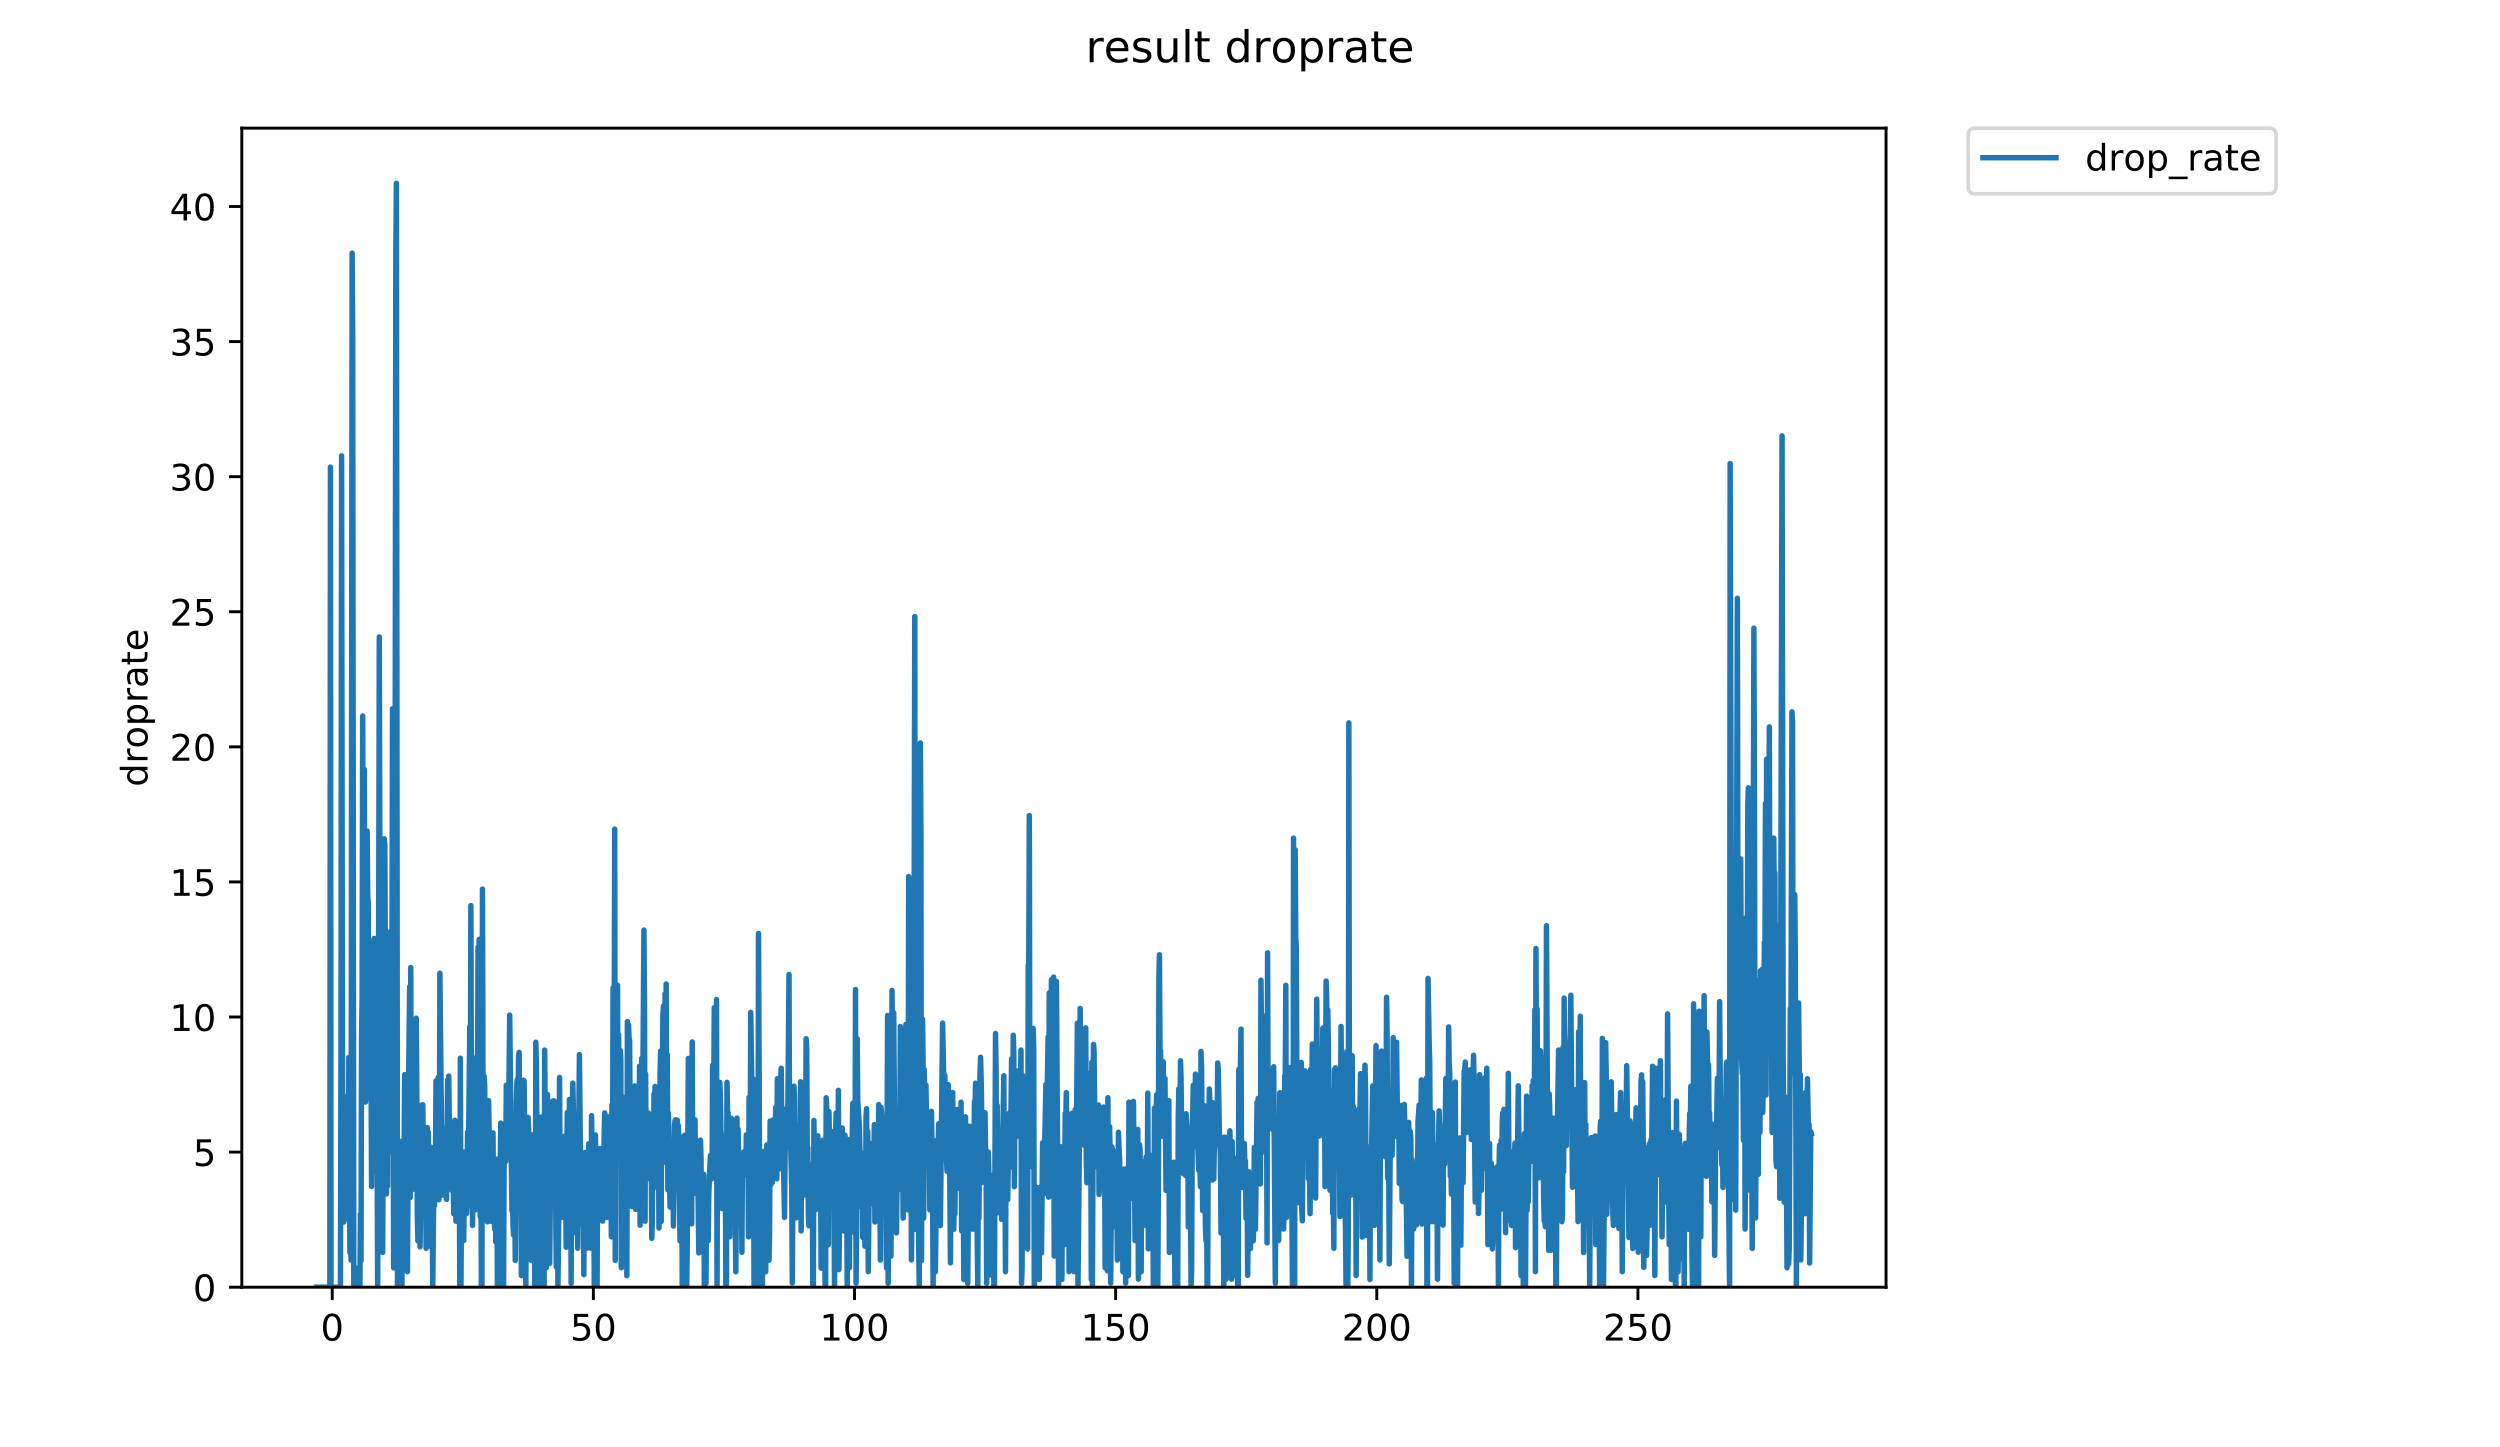 <?xml version="1.0" encoding="utf-8" standalone="no"?>
<!DOCTYPE svg PUBLIC "-//W3C//DTD SVG 1.1//EN"
  "http://www.w3.org/Graphics/SVG/1.1/DTD/svg11.dtd">
<!-- Created with matplotlib (https://matplotlib.org/) -->
<svg height="396pt" version="1.1" viewBox="0 0 684 396" width="684pt" xmlns="http://www.w3.org/2000/svg" xmlns:xlink="http://www.w3.org/1999/xlink">
 <defs>
  <style type="text/css">
*{stroke-linecap:butt;stroke-linejoin:round;}
  </style>
 </defs>
 <g id="figure_1">
  <g id="patch_1">
   <path d="M 0 396 
L 684 396 
L 684 0 
L 0 0 
z
" style="fill:#ffffff;"/>
  </g>
  <g id="axes_1">
   <g id="patch_2">
    <path d="M 66.159 352.174 
L 516.019 352.174 
L 516.019 35.062 
L 66.159 35.062 
z
" style="fill:#ffffff;"/>
   </g>
   <g id="matplotlib.axis_1">
    <g id="xtick_1">
     <g id="line2d_1">
      <defs>
       <path d="M 0 0 
L 0 3.5 
" id="m057cad7cf9" style="stroke:#000000;stroke-width:0.8;"/>
      </defs>
      <g>
       <use style="stroke:#000000;stroke-width:0.8;" x="90.897" xlink:href="#m057cad7cf9" y="352.174"/>
      </g>
     </g>
     <g id="text_1">
      <!-- 0 -->
      <defs>
       <path d="M 31.781 66.406 
Q 24.172 66.406 20.328 58.906 
Q 16.5 51.422 16.5 36.375 
Q 16.5 21.391 20.328 13.891 
Q 24.172 6.391 31.781 6.391 
Q 39.453 6.391 43.281 13.891 
Q 47.125 21.391 47.125 36.375 
Q 47.125 51.422 43.281 58.906 
Q 39.453 66.406 31.781 66.406 
z
M 31.781 74.219 
Q 44.047 74.219 50.516 64.516 
Q 56.984 54.828 56.984 36.375 
Q 56.984 17.969 50.516 8.266 
Q 44.047 -1.422 31.781 -1.422 
Q 19.531 -1.422 13.062 8.266 
Q 6.594 17.969 6.594 36.375 
Q 6.594 54.828 13.062 64.516 
Q 19.531 74.219 31.781 74.219 
z
" id="DejaVuSans-48"/>
      </defs>
      <g transform="translate(87.716 366.773)scale(0.1 -0.1)">
       <use xlink:href="#DejaVuSans-48"/>
      </g>
     </g>
    </g>
    <g id="xtick_2">
     <g id="line2d_2">
      <g>
       <use style="stroke:#000000;stroke-width:0.8;" x="162.345" xlink:href="#m057cad7cf9" y="352.174"/>
      </g>
     </g>
     <g id="text_2">
      <!-- 50 -->
      <defs>
       <path d="M 10.797 72.906 
L 49.516 72.906 
L 49.516 64.594 
L 19.828 64.594 
L 19.828 46.734 
Q 21.969 47.469 24.109 47.828 
Q 26.266 48.188 28.422 48.188 
Q 40.625 48.188 47.75 41.5 
Q 54.891 34.812 54.891 23.391 
Q 54.891 11.625 47.562 5.094 
Q 40.234 -1.422 26.906 -1.422 
Q 22.312 -1.422 17.547 -0.641 
Q 12.797 0.141 7.719 1.703 
L 7.719 11.625 
Q 12.109 9.234 16.797 8.062 
Q 21.484 6.891 26.703 6.891 
Q 35.156 6.891 40.078 11.328 
Q 45.016 15.766 45.016 23.391 
Q 45.016 31 40.078 35.438 
Q 35.156 39.891 26.703 39.891 
Q 22.75 39.891 18.812 39.016 
Q 14.891 38.141 10.797 36.281 
z
" id="DejaVuSans-53"/>
      </defs>
      <g transform="translate(155.983 366.773)scale(0.1 -0.1)">
       <use xlink:href="#DejaVuSans-53"/>
       <use x="63.623" xlink:href="#DejaVuSans-48"/>
      </g>
     </g>
    </g>
    <g id="xtick_3">
     <g id="line2d_3">
      <g>
       <use style="stroke:#000000;stroke-width:0.8;" x="233.793" xlink:href="#m057cad7cf9" y="352.174"/>
      </g>
     </g>
     <g id="text_3">
      <!-- 100 -->
      <defs>
       <path d="M 12.406 8.297 
L 28.516 8.297 
L 28.516 63.922 
L 10.984 60.406 
L 10.984 69.391 
L 28.422 72.906 
L 38.281 72.906 
L 38.281 8.297 
L 54.391 8.297 
L 54.391 0 
L 12.406 0 
z
" id="DejaVuSans-49"/>
      </defs>
      <g transform="translate(224.249 366.773)scale(0.1 -0.1)">
       <use xlink:href="#DejaVuSans-49"/>
       <use x="63.623" xlink:href="#DejaVuSans-48"/>
       <use x="127.246" xlink:href="#DejaVuSans-48"/>
      </g>
     </g>
    </g>
    <g id="xtick_4">
     <g id="line2d_4">
      <g>
       <use style="stroke:#000000;stroke-width:0.8;" x="305.24" xlink:href="#m057cad7cf9" y="352.174"/>
      </g>
     </g>
     <g id="text_4">
      <!-- 150 -->
      <g transform="translate(295.697 366.773)scale(0.1 -0.1)">
       <use xlink:href="#DejaVuSans-49"/>
       <use x="63.623" xlink:href="#DejaVuSans-53"/>
       <use x="127.246" xlink:href="#DejaVuSans-48"/>
      </g>
     </g>
    </g>
    <g id="xtick_5">
     <g id="line2d_5">
      <g>
       <use style="stroke:#000000;stroke-width:0.8;" x="376.688" xlink:href="#m057cad7cf9" y="352.174"/>
      </g>
     </g>
     <g id="text_5">
      <!-- 200 -->
      <defs>
       <path d="M 19.188 8.297 
L 53.609 8.297 
L 53.609 0 
L 7.328 0 
L 7.328 8.297 
Q 12.938 14.109 22.625 23.891 
Q 32.328 33.688 34.812 36.531 
Q 39.547 41.844 41.422 45.531 
Q 43.312 49.219 43.312 52.781 
Q 43.312 58.594 39.234 62.25 
Q 35.156 65.922 28.609 65.922 
Q 23.969 65.922 18.812 64.312 
Q 13.672 62.703 7.812 59.422 
L 7.812 69.391 
Q 13.766 71.781 18.938 73 
Q 24.125 74.219 28.422 74.219 
Q 39.75 74.219 46.484 68.547 
Q 53.219 62.891 53.219 53.422 
Q 53.219 48.922 51.531 44.891 
Q 49.859 40.875 45.406 35.406 
Q 44.188 33.984 37.641 27.219 
Q 31.109 20.453 19.188 8.297 
z
" id="DejaVuSans-50"/>
      </defs>
      <g transform="translate(367.144 366.773)scale(0.1 -0.1)">
       <use xlink:href="#DejaVuSans-50"/>
       <use x="63.623" xlink:href="#DejaVuSans-48"/>
       <use x="127.246" xlink:href="#DejaVuSans-48"/>
      </g>
     </g>
    </g>
    <g id="xtick_6">
     <g id="line2d_6">
      <g>
       <use style="stroke:#000000;stroke-width:0.8;" x="448.136" xlink:href="#m057cad7cf9" y="352.174"/>
      </g>
     </g>
     <g id="text_6">
      <!-- 250 -->
      <g transform="translate(438.592 366.773)scale(0.1 -0.1)">
       <use xlink:href="#DejaVuSans-50"/>
       <use x="63.623" xlink:href="#DejaVuSans-53"/>
       <use x="127.246" xlink:href="#DejaVuSans-48"/>
      </g>
     </g>
    </g>
   </g>
   <g id="matplotlib.axis_2">
    <g id="ytick_1">
     <g id="line2d_7">
      <defs>
       <path d="M 0 0 
L -3.5 0 
" id="m9ab702095c" style="stroke:#000000;stroke-width:0.8;"/>
      </defs>
      <g>
       <use style="stroke:#000000;stroke-width:0.8;" x="66.159" xlink:href="#m9ab702095c" y="352.174"/>
      </g>
     </g>
     <g id="text_7">
      <!-- 0 -->
      <g transform="translate(52.796 355.973)scale(0.1 -0.1)">
       <use xlink:href="#DejaVuSans-48"/>
      </g>
     </g>
    </g>
    <g id="ytick_2">
     <g id="line2d_8">
      <g>
       <use style="stroke:#000000;stroke-width:0.8;" x="66.159" xlink:href="#m9ab702095c" y="315.215"/>
      </g>
     </g>
     <g id="text_8">
      <!-- 5 -->
      <g transform="translate(52.796 319.014)scale(0.1 -0.1)">
       <use xlink:href="#DejaVuSans-53"/>
      </g>
     </g>
    </g>
    <g id="ytick_3">
     <g id="line2d_9">
      <g>
       <use style="stroke:#000000;stroke-width:0.8;" x="66.159" xlink:href="#m9ab702095c" y="278.255"/>
      </g>
     </g>
     <g id="text_9">
      <!-- 10 -->
      <g transform="translate(46.434 282.055)scale(0.1 -0.1)">
       <use xlink:href="#DejaVuSans-49"/>
       <use x="63.623" xlink:href="#DejaVuSans-48"/>
      </g>
     </g>
    </g>
    <g id="ytick_4">
     <g id="line2d_10">
      <g>
       <use style="stroke:#000000;stroke-width:0.8;" x="66.159" xlink:href="#m9ab702095c" y="241.296"/>
      </g>
     </g>
     <g id="text_10">
      <!-- 15 -->
      <g transform="translate(46.434 245.095)scale(0.1 -0.1)">
       <use xlink:href="#DejaVuSans-49"/>
       <use x="63.623" xlink:href="#DejaVuSans-53"/>
      </g>
     </g>
    </g>
    <g id="ytick_5">
     <g id="line2d_11">
      <g>
       <use style="stroke:#000000;stroke-width:0.8;" x="66.159" xlink:href="#m9ab702095c" y="204.337"/>
      </g>
     </g>
     <g id="text_11">
      <!-- 20 -->
      <g transform="translate(46.434 208.136)scale(0.1 -0.1)">
       <use xlink:href="#DejaVuSans-50"/>
       <use x="63.623" xlink:href="#DejaVuSans-48"/>
      </g>
     </g>
    </g>
    <g id="ytick_6">
     <g id="line2d_12">
      <g>
       <use style="stroke:#000000;stroke-width:0.8;" x="66.159" xlink:href="#m9ab702095c" y="167.377"/>
      </g>
     </g>
     <g id="text_12">
      <!-- 25 -->
      <g transform="translate(46.434 171.176)scale(0.1 -0.1)">
       <use xlink:href="#DejaVuSans-50"/>
       <use x="63.623" xlink:href="#DejaVuSans-53"/>
      </g>
     </g>
    </g>
    <g id="ytick_7">
     <g id="line2d_13">
      <g>
       <use style="stroke:#000000;stroke-width:0.8;" x="66.159" xlink:href="#m9ab702095c" y="130.418"/>
      </g>
     </g>
     <g id="text_13">
      <!-- 30 -->
      <defs>
       <path d="M 40.578 39.312 
Q 47.656 37.797 51.625 33 
Q 55.609 28.219 55.609 21.188 
Q 55.609 10.406 48.188 4.484 
Q 40.766 -1.422 27.094 -1.422 
Q 22.516 -1.422 17.656 -0.516 
Q 12.797 0.391 7.625 2.203 
L 7.625 11.719 
Q 11.719 9.328 16.594 8.109 
Q 21.484 6.891 26.812 6.891 
Q 36.078 6.891 40.938 10.547 
Q 45.797 14.203 45.797 21.188 
Q 45.797 27.641 41.281 31.266 
Q 36.766 34.906 28.719 34.906 
L 20.219 34.906 
L 20.219 43.016 
L 29.109 43.016 
Q 36.375 43.016 40.234 45.922 
Q 44.094 48.828 44.094 54.297 
Q 44.094 59.906 40.109 62.906 
Q 36.141 65.922 28.719 65.922 
Q 24.656 65.922 20.016 65.031 
Q 15.375 64.156 9.812 62.312 
L 9.812 71.094 
Q 15.438 72.656 20.344 73.438 
Q 25.25 74.219 29.594 74.219 
Q 40.828 74.219 47.359 69.109 
Q 53.906 64.016 53.906 55.328 
Q 53.906 49.266 50.438 45.094 
Q 46.969 40.922 40.578 39.312 
z
" id="DejaVuSans-51"/>
      </defs>
      <g transform="translate(46.434 134.217)scale(0.1 -0.1)">
       <use xlink:href="#DejaVuSans-51"/>
       <use x="63.623" xlink:href="#DejaVuSans-48"/>
      </g>
     </g>
    </g>
    <g id="ytick_8">
     <g id="line2d_14">
      <g>
       <use style="stroke:#000000;stroke-width:0.8;" x="66.159" xlink:href="#m9ab702095c" y="93.458"/>
      </g>
     </g>
     <g id="text_14">
      <!-- 35 -->
      <g transform="translate(46.434 97.258)scale(0.1 -0.1)">
       <use xlink:href="#DejaVuSans-51"/>
       <use x="63.623" xlink:href="#DejaVuSans-53"/>
      </g>
     </g>
    </g>
    <g id="ytick_9">
     <g id="line2d_15">
      <g>
       <use style="stroke:#000000;stroke-width:0.8;" x="66.159" xlink:href="#m9ab702095c" y="56.499"/>
      </g>
     </g>
     <g id="text_15">
      <!-- 40 -->
      <defs>
       <path d="M 37.797 64.312 
L 12.891 25.391 
L 37.797 25.391 
z
M 35.203 72.906 
L 47.609 72.906 
L 47.609 25.391 
L 58.016 25.391 
L 58.016 17.188 
L 47.609 17.188 
L 47.609 0 
L 37.797 0 
L 37.797 17.188 
L 4.891 17.188 
L 4.891 26.703 
z
" id="DejaVuSans-52"/>
      </defs>
      <g transform="translate(46.434 60.298)scale(0.1 -0.1)">
       <use xlink:href="#DejaVuSans-52"/>
       <use x="63.623" xlink:href="#DejaVuSans-48"/>
      </g>
     </g>
    </g>
    <g id="text_16">
     <!-- droprate -->
     <defs>
      <path d="M 45.406 46.391 
L 45.406 75.984 
L 54.391 75.984 
L 54.391 0 
L 45.406 0 
L 45.406 8.203 
Q 42.578 3.328 38.25 0.953 
Q 33.938 -1.422 27.875 -1.422 
Q 17.969 -1.422 11.734 6.484 
Q 5.516 14.406 5.516 27.297 
Q 5.516 40.188 11.734 48.094 
Q 17.969 56 27.875 56 
Q 33.938 56 38.25 53.625 
Q 42.578 51.266 45.406 46.391 
z
M 14.797 27.297 
Q 14.797 17.391 18.875 11.75 
Q 22.953 6.109 30.078 6.109 
Q 37.203 6.109 41.297 11.75 
Q 45.406 17.391 45.406 27.297 
Q 45.406 37.203 41.297 42.844 
Q 37.203 48.484 30.078 48.484 
Q 22.953 48.484 18.875 42.844 
Q 14.797 37.203 14.797 27.297 
z
" id="DejaVuSans-100"/>
      <path d="M 41.109 46.297 
Q 39.594 47.172 37.812 47.578 
Q 36.031 48 33.891 48 
Q 26.266 48 22.188 43.047 
Q 18.109 38.094 18.109 28.812 
L 18.109 0 
L 9.078 0 
L 9.078 54.688 
L 18.109 54.688 
L 18.109 46.188 
Q 20.953 51.172 25.484 53.578 
Q 30.031 56 36.531 56 
Q 37.453 56 38.578 55.875 
Q 39.703 55.766 41.062 55.516 
z
" id="DejaVuSans-114"/>
      <path d="M 30.609 48.391 
Q 23.391 48.391 19.188 42.75 
Q 14.984 37.109 14.984 27.297 
Q 14.984 17.484 19.156 11.844 
Q 23.344 6.203 30.609 6.203 
Q 37.797 6.203 41.984 11.859 
Q 46.188 17.531 46.188 27.297 
Q 46.188 37.016 41.984 42.703 
Q 37.797 48.391 30.609 48.391 
z
M 30.609 56 
Q 42.328 56 49.016 48.375 
Q 55.719 40.766 55.719 27.297 
Q 55.719 13.875 49.016 6.219 
Q 42.328 -1.422 30.609 -1.422 
Q 18.844 -1.422 12.172 6.219 
Q 5.516 13.875 5.516 27.297 
Q 5.516 40.766 12.172 48.375 
Q 18.844 56 30.609 56 
z
" id="DejaVuSans-111"/>
      <path d="M 18.109 8.203 
L 18.109 -20.797 
L 9.078 -20.797 
L 9.078 54.688 
L 18.109 54.688 
L 18.109 46.391 
Q 20.953 51.266 25.266 53.625 
Q 29.594 56 35.594 56 
Q 45.562 56 51.781 48.094 
Q 58.016 40.188 58.016 27.297 
Q 58.016 14.406 51.781 6.484 
Q 45.562 -1.422 35.594 -1.422 
Q 29.594 -1.422 25.266 0.953 
Q 20.953 3.328 18.109 8.203 
z
M 48.688 27.297 
Q 48.688 37.203 44.609 42.844 
Q 40.531 48.484 33.406 48.484 
Q 26.266 48.484 22.188 42.844 
Q 18.109 37.203 18.109 27.297 
Q 18.109 17.391 22.188 11.75 
Q 26.266 6.109 33.406 6.109 
Q 40.531 6.109 44.609 11.75 
Q 48.688 17.391 48.688 27.297 
z
" id="DejaVuSans-112"/>
      <path d="M 34.281 27.484 
Q 23.391 27.484 19.188 25 
Q 14.984 22.516 14.984 16.5 
Q 14.984 11.719 18.141 8.906 
Q 21.297 6.109 26.703 6.109 
Q 34.188 6.109 38.703 11.406 
Q 43.219 16.703 43.219 25.484 
L 43.219 27.484 
z
M 52.203 31.203 
L 52.203 0 
L 43.219 0 
L 43.219 8.297 
Q 40.141 3.328 35.547 0.953 
Q 30.953 -1.422 24.312 -1.422 
Q 15.922 -1.422 10.953 3.297 
Q 6 8.016 6 15.922 
Q 6 25.141 12.172 29.828 
Q 18.359 34.516 30.609 34.516 
L 43.219 34.516 
L 43.219 35.406 
Q 43.219 41.609 39.141 45 
Q 35.062 48.391 27.688 48.391 
Q 23 48.391 18.547 47.266 
Q 14.109 46.141 10.016 43.891 
L 10.016 52.203 
Q 14.938 54.109 19.578 55.047 
Q 24.219 56 28.609 56 
Q 40.484 56 46.344 49.844 
Q 52.203 43.703 52.203 31.203 
z
" id="DejaVuSans-97"/>
      <path d="M 18.312 70.219 
L 18.312 54.688 
L 36.812 54.688 
L 36.812 47.703 
L 18.312 47.703 
L 18.312 18.016 
Q 18.312 11.328 20.141 9.422 
Q 21.969 7.516 27.594 7.516 
L 36.812 7.516 
L 36.812 0 
L 27.594 0 
Q 17.188 0 13.234 3.875 
Q 9.281 7.766 9.281 18.016 
L 9.281 47.703 
L 2.688 47.703 
L 2.688 54.688 
L 9.281 54.688 
L 9.281 70.219 
z
" id="DejaVuSans-116"/>
      <path d="M 56.203 29.594 
L 56.203 25.203 
L 14.891 25.203 
Q 15.484 15.922 20.484 11.062 
Q 25.484 6.203 34.422 6.203 
Q 39.594 6.203 44.453 7.469 
Q 49.312 8.734 54.109 11.281 
L 54.109 2.781 
Q 49.266 0.734 44.188 -0.344 
Q 39.109 -1.422 33.891 -1.422 
Q 20.797 -1.422 13.156 6.188 
Q 5.516 13.812 5.516 26.812 
Q 5.516 40.234 12.766 48.109 
Q 20.016 56 32.328 56 
Q 43.359 56 49.781 48.891 
Q 56.203 41.797 56.203 29.594 
z
M 47.219 32.234 
Q 47.125 39.594 43.094 43.984 
Q 39.062 48.391 32.422 48.391 
Q 24.906 48.391 20.391 44.141 
Q 15.875 39.891 15.188 32.172 
z
" id="DejaVuSans-101"/>
     </defs>
     <g transform="translate(40.354 215.236)rotate(-90)scale(0.1 -0.1)">
      <use xlink:href="#DejaVuSans-100"/>
      <use x="63.477" xlink:href="#DejaVuSans-114"/>
      <use x="104.559" xlink:href="#DejaVuSans-111"/>
      <use x="165.74" xlink:href="#DejaVuSans-112"/>
      <use x="229.217" xlink:href="#DejaVuSans-114"/>
      <use x="270.33" xlink:href="#DejaVuSans-97"/>
      <use x="331.609" xlink:href="#DejaVuSans-116"/>
      <use x="370.818" xlink:href="#DejaVuSans-101"/>
     </g>
    </g>
   </g>
   <g id="line2d_16">
    <path clip-path="url(#p4ce3ad5bc8)" d="M 86.607 352.174 
L 90.247 352.174 
L 90.408 127.817 
L 90.559 352.174 
L 93.141 352.174 
L 93.3 283.972 
L 93.457 124.732 
L 93.762 333.355 
L 93.913 324.719 
L 94.065 334.35 
L 94.22 333.513 
L 94.375 300.555 
L 94.525 326.721 
L 94.676 300.134 
L 94.827 301.122 
L 94.977 319.251 
L 95.128 317.277 
L 95.281 323.905 
L 95.436 289.286 
L 95.74 342.67 
L 95.891 324.6 
L 96.042 344.761 
L 96.342 69.262 
L 96.493 92.345 
L 96.795 352.174 
L 96.948 347.974 
L 97.249 352.174 
L 97.55 352.174 
L 97.856 346.939 
L 98.009 349.051 
L 98.161 346.932 
L 98.316 348.033 
L 98.469 352.174 
L 98.621 332.168 
L 98.774 344.866 
L 98.927 284.597 
L 99.079 273.088 
L 99.231 195.889 
L 99.381 270.747 
L 99.533 275.087 
L 99.683 210.514 
L 99.837 291.705 
L 99.991 301.517 
L 100.145 280.338 
L 100.296 289.693 
L 100.448 227.403 
L 100.598 244.753 
L 100.749 247.031 
L 100.902 289.265 
L 101.053 300.431 
L 101.206 296.839 
L 101.359 257.541 
L 101.662 324.6 
L 101.812 282.179 
L 101.965 293.375 
L 102.116 291.897 
L 102.266 320.313 
L 102.419 256.761 
L 102.722 303.737 
L 102.873 267.453 
L 103.174 309.692 
L 103.325 352.174 
L 103.475 314.949 
L 103.776 174.261 
L 104.078 287.943 
L 104.23 336.402 
L 104.382 300.578 
L 104.534 302.684 
L 104.685 342.643 
L 104.835 313.885 
L 105.135 229.509 
L 105.286 230.926 
L 105.737 326.648 
L 105.887 306.308 
L 106.038 324.521 
L 106.188 266.965 
L 106.338 255.109 
L 106.488 261.64 
L 106.639 305.578 
L 106.79 297.027 
L 106.941 315.215 
L 107.093 297.341 
L 107.244 264.276 
L 107.394 193.928 
L 107.696 346.864 
L 107.997 302.258 
L 108.298 69.013 
L 108.45 50.163 
L 108.753 352.174 
L 109.962 352.174 
L 110.113 312.104 
L 110.265 328.976 
L 110.416 313.103 
L 110.567 314.05 
L 110.719 294.012 
L 110.87 343.726 
L 111.021 312.991 
L 111.172 315.162 
L 111.323 300.431 
L 111.474 347.932 
L 111.776 298.087 
L 112.076 270.042 
L 112.226 327.641 
L 112.376 264.709 
L 112.526 308.63 
L 112.678 320.221 
L 112.829 302.186 
L 112.979 299.908 
L 113.279 325.353 
L 113.429 292.442 
L 113.579 304.175 
L 113.728 295.642 
L 113.878 278.575 
L 114.028 297.696 
L 114.18 332.345 
L 114.331 339.466 
L 114.482 312.494 
L 114.782 324.441 
L 114.932 341.125 
L 115.082 327.641 
L 115.232 304.036 
L 115.382 302.329 
L 115.534 307.886 
L 115.684 302.258 
L 115.835 319.345 
L 116.285 314.841 
L 116.436 321.33 
L 116.586 341.523 
L 116.737 309.814 
L 116.888 308.505 
L 117.041 316.475 
L 117.192 309.814 
L 117.342 331.849 
L 117.492 336.197 
L 117.642 314.841 
L 117.792 313.83 
L 117.942 341.142 
L 118.092 324.998 
L 118.245 327.01 
L 118.398 352.174 
L 118.699 323.375 
L 118.85 329.935 
L 118.999 316.975 
L 119.149 315.603 
L 119.299 295.723 
L 119.449 308.442 
L 119.599 305.242 
L 119.75 316.219 
L 119.901 294.741 
L 120.052 328.259 
L 120.203 326.758 
L 120.354 266.271 
L 120.805 309.692 
L 120.956 308.505 
L 121.108 326.975 
L 121.26 309.995 
L 121.41 317.768 
L 121.562 310.291 
L 121.711 309.57 
L 121.863 314.104 
L 122.167 328.153 
L 122.47 295.475 
L 122.622 321.889 
L 122.774 294.425 
L 122.925 306.702 
L 123.378 314.104 
L 123.681 325.737 
L 123.832 325.812 
L 123.984 320.495 
L 124.135 332.082 
L 124.436 306.506 
L 124.588 313.159 
L 124.738 334.119 
L 124.891 312.247 
L 125.192 328.775 
L 125.347 324.3 
L 125.499 326.975 
L 125.65 316.064 
L 125.8 352.174 
L 125.954 289.531 
L 126.109 352.174 
L 126.26 329.903 
L 126.411 336.357 
L 126.562 325.699 
L 126.713 326.758 
L 126.864 339.411 
L 127.17 315.162 
L 127.321 318.334 
L 127.472 316.168 
L 127.623 332.053 
L 127.774 329.775 
L 127.925 309.753 
L 128.075 326.178 
L 128.528 280.914 
L 128.678 302.258 
L 128.83 247.781 
L 128.981 298.242 
L 129.133 302.472 
L 129.284 335.278 
L 129.587 294.095 
L 129.737 289.513 
L 129.889 298.165 
L 130.04 331.024 
L 130.19 292.614 
L 130.341 297.341 
L 130.492 306.374 
L 130.643 298.242 
L 130.794 259.115 
L 130.946 325.812 
L 131.097 257 
L 131.248 327.427 
L 131.4 332.891 
L 131.551 309.874 
L 131.703 352.174 
L 131.854 352.174 
L 132.005 243.252 
L 132.156 303.46 
L 132.308 307.759 
L 132.458 294.476 
L 132.609 296.898 
L 132.761 315.982 
L 132.912 316.116 
L 133.063 304.655 
L 133.216 332.539 
L 133.368 334.299 
L 133.67 301.122 
L 133.972 317.025 
L 134.124 315.267 
L 134.276 317.525 
L 134.429 334.145 
L 134.58 328.943 
L 134.731 329.871 
L 134.882 309.969 
L 135.034 329.967 
L 135.184 329.903 
L 135.335 336.266 
L 135.485 323.458 
L 135.638 339.779 
L 135.79 317.126 
L 135.941 319.682 
L 136.094 352.174 
L 136.397 327.956 
L 136.702 335.303 
L 137.006 307.28 
L 137.159 319.439 
L 137.313 351.089 
L 137.465 320.585 
L 137.618 352.174 
L 137.771 352.174 
L 137.921 317.177 
L 138.073 314.159 
L 138.225 317.525 
L 138.379 317.769 
L 138.532 296.898 
L 138.994 316.091 
L 139.146 306.518 
L 139.45 277.731 
L 140.063 331.264 
L 140.214 325.699 
L 140.369 335.633 
L 140.52 337.917 
L 140.673 329.27 
L 140.826 328.127 
L 140.978 344.835 
L 141.284 301.446 
L 141.436 296.005 
L 141.587 295.232 
L 141.737 300.262 
L 141.889 288.725 
L 142.041 287.943 
L 142.192 314.213 
L 142.343 307.949 
L 142.494 308.505 
L 142.645 349.006 
L 142.95 308.075 
L 143.255 295.556 
L 143.408 295.804 
L 143.869 352.174 
L 144.022 316.676 
L 144.327 307.089 
L 144.478 305.711 
L 144.631 309.125 
L 145.238 344.772 
L 145.39 318.67 
L 145.543 338.524 
L 145.695 310.499 
L 145.846 319.345 
L 145.998 316.475 
L 146.149 321.507 
L 146.3 352.174 
L 146.451 352.174 
L 146.603 285.166 
L 146.754 291.111 
L 147.058 331.115 
L 147.209 327.782 
L 147.359 352.174 
L 147.514 325.181 
L 147.665 326.867 
L 147.816 333.085 
L 147.966 306.506 
L 148.118 305.644 
L 148.873 352.174 
L 149.023 287.296 
L 149.474 346.849 
L 149.627 304.106 
L 149.779 299.45 
L 150.081 329.871 
L 150.232 311.932 
L 150.382 345.681 
L 150.683 317.025 
L 150.834 313.885 
L 150.985 321.419 
L 151.136 314.375 
L 151.287 301.196 
L 151.438 304.274 
L 151.589 301.196 
L 151.89 311.874 
L 152.192 346.583 
L 152.342 320.221 
L 152.492 321.33 
L 152.643 352.174 
L 152.794 340.542 
L 153.095 294.784 
L 153.246 326.685 
L 153.397 315.269 
L 153.547 333.057 
L 153.697 321.33 
L 153.848 333.03 
L 153.998 316.012 
L 154.15 314.104 
L 154.3 317.177 
L 154.451 310.873 
L 154.752 321.375 
L 154.903 341.25 
L 155.204 304.377 
L 155.504 320.085 
L 155.656 315.215 
L 155.808 300.798 
L 155.961 304.925 
L 156.111 314.05 
L 156.261 351.109 
L 156.415 311.835 
L 156.565 316.012 
L 156.718 296.344 
L 157.019 310.814 
L 157.169 311.874 
L 157.32 305.309 
L 157.47 337.305 
L 157.621 317.362 
L 157.922 323.54 
L 158.072 341.523 
L 158.528 288.542 
L 158.984 334.908 
L 159.135 318.276 
L 159.285 323.207 
L 159.588 318.479 
L 159.738 348.757 
L 159.889 321.507 
L 160.041 315.32 
L 160.193 323.663 
L 160.343 338.407 
L 160.494 341.554 
L 160.795 327.747 
L 160.945 327.902 
L 161.096 312.935 
L 161.247 312.935 
L 161.398 314.104 
L 161.549 323.123 
L 161.699 341.508 
L 161.85 305.26 
L 162 318.14 
L 162.15 311.7 
L 162.301 314.679 
L 162.451 326.648 
L 162.602 352.174 
L 162.905 310.53 
L 163.206 329.871 
L 163.356 352.174 
L 163.506 320.267 
L 163.656 322.265 
L 163.958 315.377 
L 164.11 314.267 
L 164.412 332.692 
L 164.712 325.546 
L 164.862 334.093 
L 165.013 330.872 
L 165.314 309.753 
L 165.464 304.485 
L 165.769 325.431 
L 165.92 312.935 
L 166.07 333.085 
L 166.222 306.571 
L 166.373 313.047 
L 166.524 305.578 
L 166.674 308.693 
L 166.826 307.823 
L 166.978 307.886 
L 167.279 338.387 
L 167.43 302.258 
L 167.58 327.747 
L 167.731 270.279 
L 167.881 328.775 
L 168.032 292.614 
L 168.182 226.852 
L 168.335 344.824 
L 168.488 290.401 
L 168.64 279.622 
L 168.792 281.925 
L 168.943 269.571 
L 169.093 305.444 
L 169.244 283.041 
L 169.395 309.753 
L 169.696 287.389 
L 169.846 289.603 
L 169.997 346.849 
L 170.297 300.134 
L 170.448 329.839 
L 170.599 335.254 
L 170.901 316.168 
L 171.052 337.284 
L 171.354 305.644 
L 171.505 349.011 
L 171.657 279.519 
L 171.809 307.568 
L 171.96 280.367 
L 172.111 284.203 
L 172.261 284.572 
L 172.411 311.758 
L 172.561 314.21 
L 172.864 330.093 
L 173.015 326.758 
L 173.167 315.162 
L 173.318 313.103 
L 173.469 327.172 
L 173.62 297.106 
L 173.921 330.903 
L 174.224 310.482 
L 174.374 310.873 
L 174.525 301.122 
L 174.676 326.794 
L 174.827 316.064 
L 174.977 291.724 
L 175.128 335.206 
L 175.279 303.32 
L 175.429 308.693 
L 175.581 289.603 
L 175.731 289.603 
L 175.882 295.966 
L 176.183 254.465 
L 176.333 274.533 
L 176.484 334.119 
L 176.638 293.872 
L 176.794 318.389 
L 177.104 308.632 
L 177.255 314.679 
L 177.405 304.519 
L 177.556 322.437 
L 177.708 315.267 
L 177.858 313.94 
L 178.016 314.293 
L 178.173 317.652 
L 178.324 338.815 
L 178.475 334.197 
L 178.626 310.814 
L 178.78 325.067 
L 178.931 299.299 
L 179.082 302.543 
L 179.237 297.257 
L 179.388 317.743 
L 179.54 315.32 
L 179.691 304.45 
L 179.844 317.029 
L 180.145 310.125 
L 180.296 335.988 
L 180.598 293.677 
L 180.749 287.575 
L 180.901 334.222 
L 181.052 303.46 
L 181.202 299.072 
L 181.359 278.049 
L 181.512 275.24 
L 181.663 297.106 
L 181.813 301.269 
L 181.965 271.919 
L 182.115 301.269 
L 182.266 269.215 
L 182.416 318.237 
L 182.57 288.577 
L 182.727 325.555 
L 182.878 304.554 
L 183.335 330.249 
L 183.638 317.126 
L 183.789 317.819 
L 183.94 326.758 
L 184.091 312.878 
L 184.245 335.446 
L 184.547 307.978 
L 184.698 306.571 
L 184.848 306.374 
L 184.999 319.392 
L 185.15 316.064 
L 185.303 306.463 
L 185.454 309.082 
L 185.606 307.949 
L 186.06 339.502 
L 186.211 323.375 
L 186.365 324.923 
L 186.515 312.708 
L 186.665 352.174 
L 186.817 339.484 
L 186.967 316.064 
L 187.118 310.814 
L 187.269 310.622 
L 187.722 330.03 
L 187.873 352.174 
L 188.024 340.591 
L 188.33 289.586 
L 188.482 289.871 
L 188.787 320.175 
L 188.938 320.221 
L 189.09 314.663 
L 189.24 334.833 
L 189.39 285.072 
L 189.54 325.546 
L 189.69 326.611 
L 189.992 309.753 
L 190.142 306.374 
L 190.293 318.383 
L 190.444 317.177 
L 190.595 312.991 
L 190.746 314.841 
L 190.897 319.611 
L 191.198 342.803 
L 191.651 311.932 
L 191.801 317.025 
L 191.952 339.356 
L 192.102 327.677 
L 192.253 327.782 
L 192.404 322.308 
L 192.555 321.286 
L 192.706 352.174 
L 192.857 333.112 
L 193.007 331.937 
L 193.159 351.12 
L 193.31 327.852 
L 193.462 330.093 
L 193.615 325.925 
L 193.765 339.448 
L 193.916 326.758 
L 194.221 319.439 
L 194.372 316.168 
L 194.522 318.14 
L 194.673 322.564 
L 194.824 321.507 
L 194.974 291.463 
L 195.276 300.283 
L 195.427 275.706 
L 195.732 307.025 
L 195.883 300.134 
L 196.033 273.469 
L 196.184 352.174 
L 196.335 302.472 
L 196.485 298.087 
L 196.787 324.047 
L 196.938 296.127 
L 197.089 300.134 
L 197.242 309.368 
L 197.393 310.873 
L 197.544 330.655 
L 197.846 310.814 
L 197.997 319.345 
L 198.148 321.463 
L 198.448 319.251 
L 198.599 352.174 
L 198.75 352.174 
L 198.901 296.127 
L 199.052 304.203 
L 199.204 304.45 
L 199.357 328.775 
L 199.51 319.671 
L 199.661 338.367 
L 199.811 309.631 
L 199.963 333.194 
L 200.115 305.975 
L 200.567 318.286 
L 200.718 314.46 
L 201.02 327.852 
L 201.171 334.093 
L 201.322 347.938 
L 201.624 305.904 
L 201.774 320.221 
L 201.926 308.941 
L 202.078 315.372 
L 202.228 329.807 
L 202.38 327.887 
L 202.531 323.703 
L 202.683 335.303 
L 202.834 318.431 
L 202.985 342.616 
L 203.136 317.389 
L 203.287 317.126 
L 203.438 319.392 
L 203.589 315.109 
L 203.739 316.012 
L 204.041 321.375 
L 204.193 310.515 
L 204.343 317.693 
L 204.494 314.515 
L 204.645 315.215 
L 204.796 338.407 
L 204.947 300.225 
L 205.098 321.107 
L 205.247 319.754 
L 205.399 276.985 
L 205.851 306.506 
L 206.003 295.151 
L 206.154 312.104 
L 206.305 352.174 
L 206.457 345.847 
L 206.608 315.267 
L 206.759 327.817 
L 206.91 330.964 
L 207.063 331.369 
L 207.216 352.174 
L 207.368 347.986 
L 207.524 255.4 
L 207.825 323.23 
L 207.975 319.935 
L 208.582 352.174 
L 208.885 322.607 
L 209.041 315.008 
L 209.192 322.691 
L 209.494 347.962 
L 209.646 318.334 
L 209.796 313.27 
L 209.948 326.794 
L 210.099 329.903 
L 210.25 327.817 
L 210.401 344.793 
L 210.552 337 
L 210.702 306.737 
L 210.854 324.28 
L 211.005 313.159 
L 211.156 312.189 
L 211.308 323.532 
L 211.462 306.43 
L 211.615 319.076 
L 211.769 320.036 
L 211.924 318.999 
L 212.078 313.815 
L 212.23 303.034 
L 212.381 320.221 
L 212.532 322.522 
L 212.684 295.151 
L 212.834 299.765 
L 212.984 309.211 
L 213.135 304.663 
L 213.285 319.801 
L 213.435 296.708 
L 213.586 296.047 
L 213.737 292.271 
L 213.888 307.632 
L 214.038 307.115 
L 214.193 308.693 
L 214.647 333.057 
L 214.798 315.109 
L 215.102 311.167 
L 215.255 303.242 
L 215.406 303.39 
L 215.56 303.173 
L 215.869 266.62 
L 216.019 310.695 
L 216.17 309.935 
L 216.32 312.878 
L 216.621 325.585 
L 216.771 351.017 
L 217.073 303.108 
L 217.224 297.175 
L 217.375 300.321 
L 217.681 329.38 
L 217.832 333.194 
L 217.983 325.497 
L 218.134 326.721 
L 218.439 314.956 
L 218.59 307.886 
L 218.741 313.885 
L 218.892 324.958 
L 219.043 295.966 
L 219.193 336.774 
L 219.343 304.372 
L 219.494 311.758 
L 219.645 305.377 
L 219.796 307.142 
L 219.948 323.36 
L 220.1 326.939 
L 220.25 309.01 
L 220.401 317.126 
L 220.552 284.203 
L 220.706 286.768 
L 220.861 313.976 
L 221.016 314.029 
L 221.171 332.586 
L 221.323 335.374 
L 221.627 318.575 
L 221.778 318.722 
L 222.082 331.275 
L 222.233 320.495 
L 222.383 352.174 
L 222.534 352.174 
L 222.685 306.571 
L 222.837 322.691 
L 222.989 322.691 
L 223.139 330.994 
L 223.29 325.585 
L 223.441 324.6 
L 223.743 310.754 
L 224.052 319.593 
L 224.355 316.168 
L 224.507 319.485 
L 224.66 346.961 
L 224.815 324.182 
L 225.125 311.977 
L 225.281 321.332 
L 225.435 320.036 
L 225.588 327.152 
L 225.741 352.174 
L 225.893 352.174 
L 226.044 300.357 
L 226.196 303.329 
L 226.5 321.629 
L 226.652 340.525 
L 226.802 304.106 
L 226.952 313.885 
L 227.107 313.707 
L 227.262 312.421 
L 227.415 309.489 
L 227.566 328.943 
L 227.717 320.267 
L 228.02 329.513 
L 228.171 324.719 
L 228.321 352.174 
L 228.626 309.998 
L 228.778 304.519 
L 228.929 320.54 
L 229.08 315.109 
L 229.232 321.594 
L 229.383 298.319 
L 229.535 347.343 
L 229.837 322.479 
L 229.988 321.463 
L 230.139 310.798 
L 230.289 309.073 
L 230.44 308.63 
L 230.591 315.109 
L 230.892 336.799 
L 231.043 336.22 
L 231.193 310.595 
L 231.496 330.062 
L 231.648 323.622 
L 231.799 352.174 
L 231.95 311.768 
L 232.103 318.058 
L 232.404 346.849 
L 232.555 320.313 
L 232.705 326.721 
L 232.856 321.33 
L 233.007 322.564 
L 233.309 301.851 
L 233.46 314.104 
L 233.611 308.817 
L 233.763 310.873 
L 233.914 337.39 
L 234.065 270.747 
L 234.217 351.032 
L 234.367 335.206 
L 234.518 284.203 
L 234.673 301.083 
L 234.976 305.777 
L 235.129 308.188 
L 235.28 315.162 
L 235.432 330.093 
L 235.584 315.372 
L 235.736 326.162 
L 235.887 317.227 
L 236.037 338.549 
L 236.188 323.499 
L 236.339 322.479 
L 236.49 325.661 
L 236.641 340.957 
L 236.792 338.367 
L 236.942 305.444 
L 237.093 303.339 
L 237.251 333.797 
L 237.408 309.587 
L 237.558 347.92 
L 237.859 319.251 
L 238.01 312.878 
L 238.311 320.696 
L 238.464 321.237 
L 238.615 316.219 
L 238.766 319.298 
L 238.916 329.447 
L 239.219 307.696 
L 239.371 334.324 
L 239.522 334.119 
L 239.672 316.012 
L 239.823 325.585 
L 239.974 323.581 
L 240.124 313.94 
L 240.275 322.564 
L 240.426 302.186 
L 240.578 306.262 
L 240.879 344.74 
L 241.03 302.971 
L 241.18 304.313 
L 241.335 324.143 
L 241.489 323.064 
L 241.791 305.843 
L 242.094 313.159 
L 242.244 308.442 
L 242.547 346.894 
L 242.848 277.831 
L 242.998 351.079 
L 243.15 333.194 
L 243.3 334.067 
L 243.45 341.523 
L 243.601 334.119 
L 243.752 343.69 
L 243.903 322.117 
L 244.054 270.979 
L 244.362 303.311 
L 244.513 277.092 
L 244.818 316.604 
L 245.124 330.125 
L 245.275 337.327 
L 245.578 310.932 
L 245.73 313.94 
L 245.881 308.693 
L 246.031 312.765 
L 246.183 312.161 
L 246.335 280.877 
L 246.638 324.836 
L 246.789 325.661 
L 246.94 306.637 
L 247.092 333.274 
L 247.242 286.232 
L 247.394 326.794 
L 247.849 280.265 
L 248 317.376 
L 248.153 300.652 
L 248.305 303.943 
L 248.457 331.055 
L 248.609 239.826 
L 248.913 301.846 
L 249.065 318.383 
L 249.217 307.886 
L 249.368 344.708 
L 249.52 328.976 
L 249.671 325.661 
L 249.823 325.508 
L 249.977 313.815 
L 250.281 168.695 
L 250.431 323.581 
L 250.583 336.357 
L 250.887 313.325 
L 251.039 318.527 
L 251.19 247.632 
L 251.344 339.646 
L 251.502 352.174 
L 251.654 223.077 
L 251.807 203.288 
L 251.958 227.39 
L 252.111 344.897 
L 252.413 278.893 
L 252.565 292.41 
L 252.718 333.274 
L 252.868 292.614 
L 253.169 318.286 
L 253.329 296.861 
L 253.633 313.38 
L 253.785 305.908 
L 253.936 308.817 
L 254.087 316.116 
L 254.238 315.162 
L 254.39 331.024 
L 254.844 304.061 
L 255.148 323.703 
L 255.301 352.174 
L 255.452 318.383 
L 255.608 316.873 
L 255.759 318.575 
L 255.911 347.968 
L 256.368 311.932 
L 256.521 321.768 
L 256.828 307.469 
L 257.282 335.327 
L 257.896 279.907 
L 258.201 295.636 
L 258.353 300.505 
L 258.505 294.261 
L 258.662 304.551 
L 258.815 299.003 
L 258.97 317.277 
L 259.123 320.495 
L 259.429 296.761 
L 259.733 305.777 
L 260.037 345.505 
L 260.192 317.962 
L 260.343 325.887 
L 260.497 304.012 
L 260.651 298.928 
L 260.959 336.302 
L 261.111 322.733 
L 261.263 332.168 
L 261.417 313.707 
L 261.568 312.991 
L 261.719 316.271 
L 261.872 303.558 
L 262.025 322.479 
L 262.332 306.558 
L 262.485 304.992 
L 262.636 325.275 
L 262.941 301.559 
L 263.093 336.728 
L 263.245 320.862 
L 263.397 320.416 
L 263.548 324.923 
L 263.699 350.065 
L 264.158 305.578 
L 264.469 331.469 
L 264.619 310.754 
L 264.771 351.124 
L 265.077 311.7 
L 265.23 308.137 
L 265.385 320.125 
L 265.695 326.508 
L 265.851 323.428 
L 266.155 336.312 
L 266.307 330.125 
L 266.611 301.348 
L 266.762 304.45 
L 266.913 296.367 
L 267.52 352.174 
L 267.676 314.956 
L 267.827 333.328 
L 268.131 293.929 
L 268.284 289.265 
L 268.439 295.148 
L 268.892 323.458 
L 269.042 320.358 
L 269.193 305.578 
L 269.344 310.873 
L 269.495 304.45 
L 269.646 315.109 
L 269.796 317.025 
L 269.947 351.097 
L 270.401 315.215 
L 270.706 326.831 
L 271.01 322.775 
L 271.162 323.416 
L 271.313 348.894 
L 271.464 336.22 
L 271.614 334.119 
L 271.765 321.507 
L 271.921 352.174 
L 272.071 352.174 
L 272.374 282.777 
L 272.525 292.87 
L 272.676 331.908 
L 272.827 302.472 
L 272.979 319.485 
L 273.13 315.267 
L 273.281 316.064 
L 273.432 326.099 
L 273.583 317.327 
L 273.736 317.672 
L 274.042 333.617 
L 274.193 316.373 
L 274.344 311.874 
L 274.647 294.306 
L 274.798 330.03 
L 274.949 316.116 
L 275.101 347.938 
L 275.255 313.707 
L 275.408 321.854 
L 275.559 316.271 
L 275.712 328.195 
L 276.014 307.568 
L 276.165 304.519 
L 276.468 316.271 
L 276.771 289.693 
L 276.923 291.102 
L 277.074 319.345 
L 277.225 283.24 
L 277.379 288.666 
L 277.529 324.679 
L 277.682 300.798 
L 277.835 304.132 
L 277.986 292.955 
L 278.287 310.873 
L 278.439 308.693 
L 278.591 303.472 
L 278.742 306.316 
L 278.892 299.681 
L 279.044 299.525 
L 279.195 296.047 
L 279.345 287.296 
L 279.496 351.115 
L 279.647 346.879 
L 279.799 294.261 
L 279.955 315.06 
L 280.107 319.578 
L 280.258 314.05 
L 280.409 300.505 
L 280.559 307.408 
L 280.709 331.581 
L 280.86 319.397 
L 281.013 323.865 
L 281.166 341.734 
L 281.321 264.299 
L 281.471 263.386 
L 281.621 223.144 
L 281.771 309.275 
L 281.921 309.57 
L 282.073 288.725 
L 282.223 319.156 
L 282.373 311.7 
L 282.677 281.367 
L 282.827 287.389 
L 282.977 352.174 
L 283.127 347.914 
L 283.582 324.836 
L 283.734 342.711 
L 283.885 331.995 
L 284.036 332.024 
L 284.188 326.903 
L 284.338 350.05 
L 284.491 324.913 
L 284.945 342.817 
L 285.25 312.692 
L 285.552 326.721 
L 286.161 296.708 
L 286.312 310.873 
L 286.765 283.731 
L 286.922 327.535 
L 287.072 271.69 
L 287.222 303.179 
L 287.372 283.81 
L 287.522 303.108 
L 287.672 268.03 
L 287.822 310.515 
L 287.972 296.708 
L 288.122 324.561 
L 288.273 267.332 
L 288.423 343.666 
L 288.726 291.637 
L 288.876 308.378 
L 289.027 268.512 
L 289.627 352.174 
L 289.777 320.128 
L 289.93 329.107 
L 290.083 324.99 
L 290.237 313.761 
L 290.388 316.658 
L 290.538 350.047 
L 290.688 314.895 
L 290.839 317.025 
L 291.141 340.624 
L 291.445 304.587 
L 291.596 306.832 
L 291.75 298.928 
L 291.901 312.479 
L 292.052 311.874 
L 292.202 314.895 
L 292.352 309.339 
L 292.504 347.926 
L 292.657 318.717 
L 292.808 316.219 
L 292.959 329.967 
L 293.11 306.571 
L 293.261 304.587 
L 293.413 307.886 
L 293.566 314.535 
L 293.718 311.108 
L 293.868 347.92 
L 294.17 303.599 
L 294.324 326.11 
L 294.475 313.047 
L 294.778 279.948 
L 294.929 352.174 
L 295.232 321.463 
L 295.533 275.926 
L 295.684 289.603 
L 295.836 287.667 
L 295.99 301.232 
L 296.142 297.652 
L 296.295 297.093 
L 296.452 302.284 
L 296.604 313.325 
L 297.059 281.221 
L 297.21 317.327 
L 297.361 323.581 
L 297.513 305.777 
L 297.664 319.392 
L 297.817 293.79 
L 297.969 295.148 
L 298.12 311.989 
L 298.272 300.073 
L 298.424 303.875 
L 298.577 350.071 
L 298.727 290.664 
L 298.878 352.174 
L 299.181 285.742 
L 299.332 287.667 
L 299.483 302.258 
L 299.639 305.975 
L 299.79 302.614 
L 299.941 303.39 
L 300.092 311.816 
L 300.243 312.372 
L 300.394 319.392 
L 300.545 302.329 
L 300.696 326.794 
L 300.846 323.416 
L 301.151 306.532 
L 301.304 322.982 
L 301.911 302.895 
L 302.063 303.599 
L 302.214 311.874 
L 302.365 346.894 
L 302.667 323.54 
L 302.818 315.109 
L 302.968 347.687 
L 303.123 300.338 
L 303.275 343.678 
L 303.578 308.251 
L 303.728 315.215 
L 303.879 351.052 
L 304.185 313.761 
L 304.337 314.267 
L 304.487 335.157 
L 304.637 318.041 
L 304.946 335.679 
L 305.096 315.109 
L 305.554 321.203 
L 305.705 344.74 
L 306.007 309.78 
L 306.31 317.327 
L 306.612 332.082 
L 306.917 322.877 
L 307.068 324.6 
L 307.218 347.926 
L 307.523 319.854 
L 307.675 327.99 
L 307.826 324.301 
L 307.977 351.049 
L 308.28 325.775 
L 308.431 347.932 
L 308.582 319.485 
L 308.734 349.002 
L 308.885 301.559 
L 309.037 324.758 
L 309.189 317.376 
L 309.342 319.9 
L 309.493 307.632 
L 309.644 309.508 
L 309.796 327.852 
L 310.098 301.342 
L 310.248 316.116 
L 310.399 319.298 
L 310.55 339.411 
L 310.701 320.313 
L 310.851 319.251 
L 311.002 322.437 
L 311.153 309.842 
L 311.305 309.002 
L 311.463 349.974 
L 311.613 315.326 
L 311.765 313.159 
L 311.917 314.535 
L 312.22 347.944 
L 312.371 317.74 
L 312.675 326.903 
L 312.826 325.775 
L 312.978 335.278 
L 313.279 322.479 
L 313.583 316.576 
L 313.734 331.055 
L 313.885 324.958 
L 314.036 299.072 
L 314.189 341.681 
L 314.346 318.927 
L 314.496 335.181 
L 314.646 329.839 
L 314.796 340.458 
L 314.947 329.775 
L 315.098 334.222 
L 315.248 316.064 
L 315.4 321.507 
L 315.551 352.174 
L 315.705 352.174 
L 315.856 303.179 
L 316.008 315.002 
L 316.463 299.525 
L 316.614 352.174 
L 316.764 352.174 
L 316.917 325.925 
L 317.07 267.606 
L 317.221 261.23 
L 317.372 287.296 
L 317.522 287.482 
L 317.673 305.511 
L 317.824 297.932 
L 317.974 310.873 
L 318.275 290.487 
L 318.426 310.873 
L 318.731 295.07 
L 319.032 325.699 
L 319.183 308.63 
L 319.336 322.899 
L 319.486 305.444 
L 319.636 325.585 
L 319.787 301.122 
L 319.939 342.67 
L 320.24 320.313 
L 320.39 335.157 
L 320.54 336.22 
L 320.697 338.328 
L 321 325.962 
L 321.154 317.992 
L 321.465 352.174 
L 321.766 328.742 
L 321.919 327.046 
L 322.071 352.174 
L 322.222 352.174 
L 322.372 305.377 
L 322.522 297.932 
L 322.677 298.928 
L 322.833 304.948 
L 322.988 290.231 
L 323.138 295.228 
L 323.288 310.695 
L 323.592 311.225 
L 323.743 321.097 
L 323.896 319.175 
L 324.049 319.809 
L 324.204 315.889 
L 324.36 321.594 
L 324.512 304.723 
L 324.814 309.147 
L 324.965 308.693 
L 325.116 335.723 
L 325.266 327.747 
L 325.416 311.7 
L 325.567 326.685 
L 325.721 328.329 
L 325.872 352.174 
L 326.023 347.938 
L 326.173 313.94 
L 326.475 296.947 
L 326.625 306.652 
L 326.776 299.908 
L 326.927 301.122 
L 327.084 293.872 
L 327.235 307.759 
L 327.385 302.258 
L 327.536 313.94 
L 327.686 312.822 
L 327.987 320.179 
L 328.138 318.426 
L 328.288 319.251 
L 328.439 324.64 
L 328.591 287.667 
L 328.742 291.897 
L 329.049 331.234 
L 329.353 310.932 
L 329.506 302.527 
L 329.811 335.988 
L 329.962 339.466 
L 330.114 326.903 
L 330.266 352.174 
L 330.417 352.174 
L 330.57 309.247 
L 330.724 309.609 
L 330.877 297.96 
L 331.028 302.258 
L 331.179 312.991 
L 331.334 315.889 
L 331.486 315.581 
L 331.639 322.858 
L 331.791 301.703 
L 332.097 322.564 
L 332.401 304.587 
L 332.553 305.711 
L 332.705 308.175 
L 332.856 313.103 
L 333.007 312.935 
L 333.158 290.84 
L 333.313 292.65 
L 333.615 309.935 
L 333.916 316.064 
L 334.067 337.348 
L 334.22 320.675 
L 334.374 317.525 
L 334.677 325.314 
L 334.828 352.174 
L 334.978 311.108 
L 335.13 333.64 
L 335.282 320.175 
L 335.432 349.971 
L 335.735 314.321 
L 335.889 317.672 
L 336.039 311.045 
L 336.192 312.703 
L 336.346 317.024 
L 336.501 309.385 
L 336.652 324.758 
L 336.802 314.895 
L 336.953 349.981 
L 337.105 312.31 
L 337.26 322.649 
L 337.413 322.982 
L 337.563 320.313 
L 337.714 323.622 
L 337.865 348.993 
L 338.018 324.836 
L 338.322 316.87 
L 338.477 321.246 
L 338.628 352.174 
L 338.779 352.174 
L 338.929 292.614 
L 339.237 301.374 
L 339.538 281.572 
L 339.689 319.37 
L 339.839 324.881 
L 339.992 315.425 
L 340.142 313.804 
L 340.294 314.159 
L 340.444 312.878 
L 340.599 318.952 
L 340.751 317.623 
L 340.904 333.328 
L 341.207 321.594 
L 341.359 348.923 
L 341.662 320.585 
L 341.816 321.638 
L 342.127 341.599 
L 342.277 322.394 
L 342.427 324.481 
L 342.578 323.499 
L 342.88 339.502 
L 343.03 335.157 
L 343.181 313.94 
L 343.337 321.332 
L 343.487 336.312 
L 343.939 301.559 
L 344.091 307.949 
L 344.243 300.505 
L 344.544 321.286 
L 344.694 314.895 
L 344.844 323.911 
L 344.999 268.199 
L 345.302 298.472 
L 345.452 284.007 
L 345.755 300.652 
L 345.906 278.044 
L 346.209 315.32 
L 346.51 290.575 
L 346.662 340.038 
L 346.812 260.706 
L 346.963 308.567 
L 347.115 301.918 
L 347.266 300.283 
L 347.417 302.114 
L 347.717 294.741 
L 347.869 308.505 
L 348.02 308.941 
L 348.171 292.785 
L 348.323 293.291 
L 348.478 291.875 
L 348.928 351.104 
L 349.081 327.01 
L 349.236 323.227 
L 349.386 330.964 
L 349.537 329.839 
L 349.687 322.351 
L 349.837 339.393 
L 350.138 298.995 
L 350.288 298.995 
L 350.441 304.992 
L 350.592 317.227 
L 350.742 317.076 
L 351.193 336.266 
L 351.347 328.025 
L 351.498 294.343 
L 351.651 294.425 
L 351.802 269.571 
L 351.953 333.112 
L 352.103 305.377 
L 352.253 309.631 
L 352.404 299.908 
L 352.554 305.224 
L 352.705 302.463 
L 352.857 322.522 
L 353.008 292.069 
L 353.309 307.696 
L 353.61 352.174 
L 353.761 352.174 
L 353.912 229.329 
L 354.062 352.174 
L 354.213 352.174 
L 354.364 232.506 
L 354.514 256.274 
L 354.664 259.5 
L 354.816 298.165 
L 355.118 303.179 
L 355.421 329.075 
L 356.023 290.664 
L 356.174 331.024 
L 356.325 334.015 
L 356.476 309.814 
L 356.626 315.96 
L 356.777 295.723 
L 356.927 295.723 
L 357.078 292.994 
L 357.379 307.759 
L 357.531 313.103 
L 357.682 309.814 
L 357.838 303.855 
L 357.988 322.479 
L 358.139 314.05 
L 358.441 332.053 
L 358.592 292.562 
L 358.743 313.995 
L 359.046 285.647 
L 359.197 293.929 
L 359.347 326.611 
L 359.498 319.298 
L 359.653 323.186 
L 359.803 318.237 
L 359.954 327.782 
L 360.256 273.356 
L 360.407 297.106 
L 360.557 298.087 
L 360.708 303.32 
L 360.859 304.519 
L 361.01 310.814 
L 361.161 296.207 
L 361.314 296.918 
L 361.465 291.55 
L 361.616 307.759 
L 361.921 281.279 
L 362.071 300.134 
L 362.222 289.693 
L 362.372 295.723 
L 362.523 324.64 
L 362.827 268.413 
L 362.978 272.862 
L 363.129 300.357 
L 363.28 276.252 
L 363.431 285.457 
L 363.582 305.578 
L 363.733 300.283 
L 363.884 325.661 
L 364.035 298.165 
L 364.338 303.529 
L 364.488 313.885 
L 364.638 331.937 
L 364.788 327.641 
L 364.938 341.523 
L 365.089 292.614 
L 365.239 308.505 
L 365.391 292.155 
L 365.541 296.947 
L 365.697 311.742 
L 365.849 307.31 
L 366.302 319.392 
L 366.457 312.575 
L 366.608 332.835 
L 366.91 280.849 
L 367.065 302.823 
L 367.216 300.357 
L 367.367 305.644 
L 367.675 290.835 
L 367.982 329.366 
L 368.138 336.732 
L 368.289 352.174 
L 368.441 287.759 
L 368.743 352.174 
L 368.894 336.266 
L 369.045 197.78 
L 369.198 307.089 
L 369.351 304.08 
L 369.658 326.975 
L 369.81 288.996 
L 369.961 288.846 
L 370.114 317.525 
L 370.265 302.684 
L 370.42 308.57 
L 370.574 305.587 
L 370.729 326.867 
L 370.884 305.717 
L 371.039 348.997 
L 371.19 318.383 
L 371.344 311.742 
L 371.494 312.822 
L 371.644 326.648 
L 371.795 303.39 
L 371.946 313.047 
L 372.247 293.761 
L 372.553 314.482 
L 372.704 338.466 
L 372.855 327.747 
L 373.005 296.061 
L 373.156 302.401 
L 373.458 291.435 
L 373.609 298.087 
L 373.759 330.699 
L 373.909 338.043 
L 374.059 337.022 
L 374.365 316.873 
L 374.516 318.075 
L 374.666 314.895 
L 374.816 350.053 
L 374.967 313.664 
L 375.119 316.271 
L 375.272 314.482 
L 375.575 297.106 
L 376.026 335.23 
L 376.176 307.504 
L 376.328 304.519 
L 376.479 286.088 
L 376.781 322.522 
L 376.931 319.251 
L 377.082 310.226 
L 377.235 312.331 
L 377.386 321.826 
L 377.536 344.729 
L 377.691 306.365 
L 377.841 306.767 
L 377.992 287.575 
L 378.143 309.753 
L 378.295 313.103 
L 378.605 298.507 
L 378.755 302.114 
L 378.906 301.342 
L 379.059 316.525 
L 379.209 310.212 
L 379.36 272.862 
L 379.511 283.24 
L 379.662 322.351 
L 379.812 298.919 
L 380.113 345.793 
L 380.418 305.773 
L 380.569 312.047 
L 380.721 301.631 
L 380.872 316.168 
L 381.023 306.767 
L 381.176 283.909 
L 381.48 309.78 
L 381.632 289.754 
L 381.782 288.359 
L 381.933 310.873 
L 382.086 285.166 
L 382.388 309.814 
L 382.69 302.329 
L 382.842 323.784 
L 382.993 323.581 
L 383.144 319.345 
L 383.447 302.472 
L 383.597 328.329 
L 383.747 328.742 
L 383.898 319.345 
L 384.048 324.918 
L 384.202 302.186 
L 384.356 308.078 
L 384.506 319.485 
L 384.657 319.37 
L 384.959 343.714 
L 385.261 308.884 
L 385.413 307.089 
L 385.565 324.719 
L 385.867 309.631 
L 386.018 311.989 
L 386.169 352.174 
L 386.32 317.227 
L 386.471 327.852 
L 386.622 326.721 
L 386.773 336.289 
L 386.923 331.937 
L 387.075 318.383 
L 387.376 334.145 
L 387.526 335.157 
L 387.676 320.227 
L 387.827 322.564 
L 387.979 306.637 
L 388.281 302.317 
L 388.432 304.693 
L 388.583 302.317 
L 388.733 306.045 
L 388.886 295.475 
L 389.037 334.908 
L 389.189 331.459 
L 389.341 313.103 
L 389.494 318.859 
L 389.648 315.632 
L 389.799 299.298 
L 389.951 299.217 
L 390.253 294.988 
L 390.404 352.174 
L 390.557 352.174 
L 390.709 267.696 
L 391.01 284.975 
L 391.161 290.283 
L 391.468 334.222 
L 391.62 333.381 
L 391.771 324.521 
L 391.922 304.45 
L 392.225 334.248 
L 392.529 313.159 
L 392.831 325.699 
L 392.983 314.588 
L 393.136 317.475 
L 393.289 349.987 
L 393.445 319.458 
L 393.749 303.943 
L 393.903 310.412 
L 394.057 311.628 
L 394.211 309.609 
L 394.361 316.168 
L 394.517 316.975 
L 394.668 315.32 
L 394.818 335.206 
L 394.971 308.012 
L 395.274 318.479 
L 395.578 295.07 
L 395.737 304.036 
L 395.887 305.711 
L 396.039 305.711 
L 396.194 311.108 
L 396.346 280.978 
L 396.497 291.015 
L 396.649 293.438 
L 396.802 321.768 
L 396.954 317.025 
L 397.105 326.721 
L 397.26 325.105 
L 397.411 312.104 
L 397.564 321.517 
L 397.716 317.376 
L 397.867 351.073 
L 398.168 296.047 
L 398.32 352.174 
L 398.471 329.967 
L 398.624 329.075 
L 398.778 352.174 
L 398.929 318.383 
L 399.081 317.426 
L 399.385 311.341 
L 399.537 317.973 
L 399.687 340.678 
L 399.838 318.771 
L 399.99 323.663 
L 400.141 322.564 
L 400.292 323.622 
L 400.597 293.208 
L 400.747 292.614 
L 400.898 290.575 
L 401.199 309.874 
L 401.352 300.725 
L 401.652 308.567 
L 401.802 301.53 
L 401.952 299.908 
L 402.103 308.5 
L 402.254 292.699 
L 402.404 296.735 
L 402.555 311.775 
L 402.706 309.692 
L 403.163 288.725 
L 403.313 295.885 
L 403.615 328.876 
L 403.916 310.695 
L 404.067 315.96 
L 404.219 307.049 
L 404.369 312.991 
L 404.52 331.995 
L 404.671 324.561 
L 404.822 294.012 
L 404.973 324.175 
L 405.124 314.949 
L 405.274 325.661 
L 405.425 311.168 
L 405.728 319.801 
L 405.878 313.83 
L 406.028 295.814 
L 406.179 294.906 
L 406.33 301.604 
L 406.48 296.885 
L 406.63 301.049 
L 406.78 292.271 
L 407.081 340.508 
L 407.384 313.047 
L 407.535 312.867 
L 407.686 328.809 
L 407.839 319.671 
L 407.995 318.248 
L 408.298 341.704 
L 408.601 335.23 
L 408.752 326.903 
L 408.903 335.278 
L 409.055 322.564 
L 409.358 325.737 
L 409.509 319.298 
L 409.662 325.029 
L 409.812 321.33 
L 409.963 352.174 
L 410.113 320.221 
L 410.264 313.33 
L 410.565 330.872 
L 410.716 311.932 
L 410.869 320.585 
L 411.019 306.571 
L 411.17 304.45 
L 411.323 308.63 
L 411.474 303.529 
L 411.626 318.237 
L 411.776 313.885 
L 411.927 337.263 
L 412.077 304.313 
L 412.228 306.384 
L 412.378 311.465 
L 412.529 309.814 
L 412.68 293.646 
L 412.837 318.624 
L 412.988 317.475 
L 413.138 318.575 
L 413.288 334.067 
L 413.44 333.139 
L 413.591 335.303 
L 413.892 321.286 
L 414.043 324.627 
L 414.198 314.956 
L 414.349 316.168 
L 414.499 312.765 
L 414.65 341.367 
L 414.953 321.551 
L 415.104 322.91 
L 415.406 297.079 
L 415.712 327.431 
L 415.862 325.699 
L 416.012 325.546 
L 416.163 348.997 
L 416.464 312.975 
L 416.614 312.708 
L 416.765 352.174 
L 416.916 352.174 
L 417.069 310.175 
L 417.219 313.995 
L 417.369 352.174 
L 417.67 299.908 
L 417.822 331.175 
L 417.973 318.383 
L 418.124 328.843 
L 418.424 307.439 
L 418.575 307.568 
L 418.727 317.327 
L 418.879 317.769 
L 419.032 312.388 
L 419.183 297.027 
L 419.333 304.244 
L 419.483 295.642 
L 419.633 296.653 
L 419.783 302.042 
L 419.935 276.252 
L 420.085 347.926 
L 420.235 259.509 
L 420.393 292.876 
L 420.543 276.035 
L 420.693 300.059 
L 420.844 304.382 
L 420.994 322.252 
L 421.144 299.148 
L 421.294 298.842 
L 421.445 287.482 
L 421.596 290.84 
L 421.747 308.755 
L 421.897 289.333 
L 422.047 291.55 
L 422.347 327.606 
L 422.497 334.041 
L 422.647 334.015 
L 422.802 335.61 
L 422.955 321.768 
L 423.105 253.261 
L 423.405 308.505 
L 423.557 305.711 
L 423.708 342.079 
L 423.867 299.302 
L 424.018 303.737 
L 424.171 317.672 
L 424.322 342.079 
L 424.473 341.599 
L 424.774 318.237 
L 424.925 305.908 
L 425.075 317.338 
L 425.229 307.28 
L 425.38 309.814 
L 425.53 316.064 
L 425.681 352.174 
L 425.832 352.174 
L 425.982 310.754 
L 426.132 306.506 
L 426.433 287.296 
L 426.585 296.287 
L 426.735 319.156 
L 426.887 305.904 
L 427.038 325.699 
L 427.194 326.436 
L 427.345 334.248 
L 427.497 332.315 
L 427.648 286.516 
L 427.8 320.585 
L 427.951 273.088 
L 428.102 301.414 
L 428.404 291.637 
L 428.557 313.435 
L 428.71 290.488 
L 428.864 304.35 
L 429.016 299.675 
L 429.323 308.448 
L 429.474 286.703 
L 429.625 282.179 
L 429.775 272.291 
L 430.234 324.836 
L 430.386 315.002 
L 430.54 317.962 
L 430.995 298.165 
L 431.148 307.153 
L 431.299 302.543 
L 431.452 307.025 
L 431.755 334.222 
L 431.906 282.28 
L 432.058 330.366 
L 432.36 278.044 
L 432.51 330.933 
L 432.661 321.017 
L 432.813 303.529 
L 432.964 315.32 
L 433.116 301.342 
L 433.267 342.684 
L 433.569 296.207 
L 433.719 328.809 
L 433.87 307.671 
L 434.021 335.132 
L 434.171 332.404 
L 434.473 320.358 
L 434.783 328.724 
L 434.942 352.174 
L 435.093 325.314 
L 435.243 323.499 
L 435.394 311.235 
L 435.545 311.874 
L 435.697 329.871 
L 435.848 312.991 
L 435.998 314.015 
L 436.149 319.842 
L 436.45 310.814 
L 436.601 340.492 
L 436.751 323.54 
L 436.902 328.07 
L 437.207 311.989 
L 437.357 322.522 
L 437.508 318.189 
L 437.658 352.174 
L 437.809 308.567 
L 437.959 306.737 
L 438.11 352.174 
L 438.26 335.181 
L 438.411 284.105 
L 438.562 295.229 
L 438.713 352.174 
L 439.316 285.265 
L 439.466 294.658 
L 439.617 332.226 
L 439.768 327.646 
L 439.92 326.831 
L 440.222 313.502 
L 440.524 316.064 
L 440.675 313.94 
L 440.825 295.979 
L 441.279 332.286 
L 441.43 335.278 
L 441.733 319.345 
L 441.883 327.782 
L 442.034 305.038 
L 442.185 304.945 
L 442.49 327.117 
L 442.644 317.542 
L 442.796 333.829 
L 442.946 336.128 
L 443.25 304.244 
L 443.4 298.919 
L 443.701 318.189 
L 443.851 347.92 
L 444.002 314.83 
L 444.152 309.631 
L 444.304 308.879 
L 444.606 323.622 
L 444.758 321.551 
L 445.062 291.567 
L 445.671 338.582 
L 445.822 333.085 
L 445.972 306.669 
L 446.122 309.753 
L 446.272 307.439 
L 446.423 324.551 
L 446.576 322.982 
L 446.727 341.584 
L 446.877 329.807 
L 447.329 322.437 
L 447.63 303.108 
L 447.78 318.868 
L 447.93 313.775 
L 448.23 342.588 
L 448.531 309.136 
L 448.682 310.754 
L 448.832 315.002 
L 448.983 295.896 
L 449.134 294.095 
L 449.285 314.05 
L 449.436 295.966 
L 449.587 312.615 
L 449.737 346.747 
L 450.039 315.908 
L 450.192 317.574 
L 450.342 314.072 
L 450.493 343.478 
L 450.794 328.775 
L 451.246 312.935 
L 451.397 335.254 
L 451.549 333.221 
L 451.699 311.874 
L 451.85 319.251 
L 452.151 291.724 
L 452.304 301.918 
L 452.454 322.437 
L 452.605 316.822 
L 452.755 348.979 
L 453.056 292.299 
L 453.206 304.313 
L 453.356 303.044 
L 453.507 307.671 
L 453.657 315.75 
L 453.811 311.456 
L 453.966 321.332 
L 454.122 312.079 
L 454.273 290.2 
L 454.423 315.056 
L 454.577 317.72 
L 454.727 338.407 
L 455.036 308.755 
L 455.189 325.219 
L 455.341 320.54 
L 455.493 322.775 
L 455.644 328.843 
L 455.795 300.762 
L 456.096 325.508 
L 456.248 277.413 
L 456.554 327.328 
L 456.705 340.558 
L 457.008 322.561 
L 457.159 328.011 
L 457.309 350.05 
L 457.61 309.871 
L 457.76 311.231 
L 457.91 328.775 
L 458.06 318.091 
L 458.211 321.419 
L 458.362 351.051 
L 458.513 352.174 
L 458.671 301.266 
L 458.981 341.689 
L 459.133 347.986 
L 459.441 310.353 
L 459.591 317.126 
L 459.742 315.002 
L 459.892 324.521 
L 460.043 324.6 
L 460.197 344.474 
L 460.348 325.85 
L 460.499 342.448 
L 460.65 327.747 
L 460.8 352.174 
L 460.951 314.05 
L 461.101 312.822 
L 461.554 326.685 
L 461.706 318.575 
L 462.009 336.334 
L 462.161 310.991 
L 462.312 304.655 
L 462.463 309.874 
L 462.615 297.184 
L 462.766 305.777 
L 462.918 343.253 
L 463.07 352.174 
L 463.22 344.74 
L 463.371 274.644 
L 463.672 320.51 
L 463.823 321.419 
L 463.975 328.025 
L 464.133 352.174 
L 464.285 352.174 
L 464.436 311.989 
L 464.737 352.174 
L 464.887 276.66 
L 465.039 308.755 
L 465.189 290.664 
L 465.34 338.387 
L 465.49 298.01 
L 465.641 293.761 
L 465.793 296.446 
L 465.945 291.897 
L 466.095 295.885 
L 466.246 272.406 
L 466.396 312.765 
L 466.547 315.056 
L 466.698 303.599 
L 466.856 321.854 
L 467.006 282.38 
L 467.308 295.885 
L 467.463 291.348 
L 467.615 309.136 
L 467.765 304.519 
L 467.916 320.313 
L 468.069 312.444 
L 468.22 313.995 
L 468.371 328.843 
L 468.522 311.108 
L 468.673 314.719 
L 468.823 307.632 
L 468.974 313.885 
L 469.125 343.465 
L 469.426 311.641 
L 469.578 313.325 
L 469.88 294.988 
L 470.031 310.932 
L 470.186 297.304 
L 470.336 303.39 
L 470.487 274.031 
L 470.79 314.213 
L 470.942 306.832 
L 471.094 318.575 
L 471.246 306.896 
L 471.398 324.913 
L 471.701 309.995 
L 471.852 307.759 
L 472.004 300.725 
L 472.156 305.578 
L 472.306 291.55 
L 472.456 290.575 
L 472.607 293.761 
L 473.216 352.174 
L 473.367 126.838 
L 473.82 302.401 
L 473.975 303.242 
L 474.126 257.136 
L 474.28 328.229 
L 474.432 269.46 
L 474.734 283.141 
L 474.885 331.085 
L 475.342 163.692 
L 475.494 248.983 
L 475.645 261.36 
L 475.796 254.606 
L 475.946 256.452 
L 476.096 289.423 
L 476.247 235.012 
L 476.548 290.487 
L 476.699 293.761 
L 476.85 292.785 
L 477.001 311.989 
L 477.151 259.908 
L 477.302 251.279 
L 477.453 336.266 
L 477.755 287.759 
L 477.905 309.631 
L 478.205 220.1 
L 478.356 215.562 
L 478.508 307.949 
L 478.659 287.667 
L 478.81 325.699 
L 478.961 264.024 
L 479.412 341.554 
L 479.864 171.859 
L 480.018 217.871 
L 480.169 314.159 
L 480.321 333.221 
L 480.773 268.272 
L 481.074 321.286 
L 481.224 275.706 
L 481.375 268.752 
L 481.531 309.787 
L 481.681 265.584 
L 481.832 287.202 
L 482.133 265.211 
L 482.283 304.382 
L 482.435 296.127 
L 482.736 257.787 
L 482.887 261.9 
L 483.037 219.798 
L 483.189 299.6 
L 483.34 207.735 
L 483.49 260.706 
L 483.641 270.279 
L 483.791 252.198 
L 484.095 198.877 
L 484.247 273.088 
L 484.398 240.978 
L 484.85 309.814 
L 485 301.122 
L 485.151 302.186 
L 485.302 229.329 
L 485.453 246.273 
L 485.603 238.86 
L 485.904 317.025 
L 486.055 319.203 
L 486.359 296.047 
L 486.51 253.195 
L 486.662 264.276 
L 486.963 327.852 
L 487.116 295.475 
L 487.568 119.25 
L 487.87 287.482 
L 488.172 328.943 
L 488.322 300.059 
L 488.473 323.499 
L 488.776 319.625 
L 488.926 346.856 
L 489.077 314.104 
L 489.227 312.822 
L 489.379 345.838 
L 489.529 341.523 
L 489.83 275.926 
L 489.981 288.451 
L 490.282 194.764 
L 490.433 197.559 
L 490.583 292.614 
L 490.734 292.614 
L 490.885 293.845 
L 491.035 244.753 
L 491.188 260.168 
L 491.492 352.174 
L 491.642 317.025 
L 491.793 314.05 
L 491.943 275.486 
L 492.093 274.421 
L 492.393 305.242 
L 492.544 293.929 
L 492.695 344.718 
L 493.154 304.723 
L 493.305 306.44 
L 493.455 300.208 
L 493.606 303.46 
L 493.758 332.082 
L 493.908 298.995 
L 494.059 305.444 
L 494.211 304.723 
L 494.362 313.047 
L 494.513 295.151 
L 494.814 310.754 
L 494.965 307.696 
L 495.117 345.555 
L 495.418 309.631 
L 495.571 310.175 
L 495.571 310.175 
" style="fill:none;stroke:#1f77b4;stroke-linecap:square;stroke-width:1.5;"/>
   </g>
   <g id="patch_3">
    <path d="M 66.159 352.174 
L 66.159 35.062 
" style="fill:none;stroke:#000000;stroke-linecap:square;stroke-linejoin:miter;stroke-width:0.8;"/>
   </g>
   <g id="patch_4">
    <path d="M 516.019 352.174 
L 516.019 35.062 
" style="fill:none;stroke:#000000;stroke-linecap:square;stroke-linejoin:miter;stroke-width:0.8;"/>
   </g>
   <g id="patch_5">
    <path d="M 66.159 352.174 
L 516.019 352.174 
" style="fill:none;stroke:#000000;stroke-linecap:square;stroke-linejoin:miter;stroke-width:0.8;"/>
   </g>
   <g id="patch_6">
    <path d="M 66.159 35.062 
L 516.019 35.062 
" style="fill:none;stroke:#000000;stroke-linecap:square;stroke-linejoin:miter;stroke-width:0.8;"/>
   </g>
   <g id="legend_1">
    <g id="patch_7">
     <path d="M 540.512 53.019 
L 620.748 53.019 
Q 622.748 53.019 622.748 51.019 
L 622.748 37.062 
Q 622.748 35.062 620.748 35.062 
L 540.512 35.062 
Q 538.512 35.062 538.512 37.062 
L 538.512 51.019 
Q 538.512 53.019 540.512 53.019 
z
" style="fill:#ffffff;opacity:0.8;stroke:#cccccc;stroke-linejoin:miter;"/>
    </g>
    <g id="line2d_17">
     <path d="M 542.512 43.161 
L 562.512 43.161 
" style="fill:none;stroke:#1f77b4;stroke-linecap:square;stroke-width:1.5;"/>
    </g>
    <g id="line2d_18"/>
    <g id="text_17">
     <!-- drop_rate -->
     <defs>
      <path d="M 50.984 -16.609 
L 50.984 -23.578 
L -0.984 -23.578 
L -0.984 -16.609 
z
" id="DejaVuSans-95"/>
     </defs>
     <g transform="translate(570.512 46.661)scale(0.1 -0.1)">
      <use xlink:href="#DejaVuSans-100"/>
      <use x="63.477" xlink:href="#DejaVuSans-114"/>
      <use x="104.559" xlink:href="#DejaVuSans-111"/>
      <use x="165.74" xlink:href="#DejaVuSans-112"/>
      <use x="229.217" xlink:href="#DejaVuSans-95"/>
      <use x="279.217" xlink:href="#DejaVuSans-114"/>
      <use x="320.33" xlink:href="#DejaVuSans-97"/>
      <use x="381.609" xlink:href="#DejaVuSans-116"/>
      <use x="420.818" xlink:href="#DejaVuSans-101"/>
     </g>
    </g>
   </g>
  </g>
  <g id="text_18">
   <!-- result droprate -->
   <defs>
    <path d="M 44.281 53.078 
L 44.281 44.578 
Q 40.484 46.531 36.375 47.5 
Q 32.281 48.484 27.875 48.484 
Q 21.188 48.484 17.844 46.438 
Q 14.5 44.391 14.5 40.281 
Q 14.5 37.156 16.891 35.375 
Q 19.281 33.594 26.516 31.984 
L 29.594 31.297 
Q 39.156 29.25 43.188 25.516 
Q 47.219 21.781 47.219 15.094 
Q 47.219 7.469 41.188 3.016 
Q 35.156 -1.422 24.609 -1.422 
Q 20.219 -1.422 15.453 -0.562 
Q 10.688 0.297 5.422 2 
L 5.422 11.281 
Q 10.406 8.688 15.234 7.391 
Q 20.062 6.109 24.812 6.109 
Q 31.156 6.109 34.562 8.281 
Q 37.984 10.453 37.984 14.406 
Q 37.984 18.062 35.516 20.016 
Q 33.062 21.969 24.703 23.781 
L 21.578 24.516 
Q 13.234 26.266 9.516 29.906 
Q 5.812 33.547 5.812 39.891 
Q 5.812 47.609 11.281 51.797 
Q 16.75 56 26.812 56 
Q 31.781 56 36.172 55.266 
Q 40.578 54.547 44.281 53.078 
z
" id="DejaVuSans-115"/>
    <path d="M 8.5 21.578 
L 8.5 54.688 
L 17.484 54.688 
L 17.484 21.922 
Q 17.484 14.156 20.5 10.266 
Q 23.531 6.391 29.594 6.391 
Q 36.859 6.391 41.078 11.031 
Q 45.312 15.672 45.312 23.688 
L 45.312 54.688 
L 54.297 54.688 
L 54.297 0 
L 45.312 0 
L 45.312 8.406 
Q 42.047 3.422 37.719 1 
Q 33.406 -1.422 27.688 -1.422 
Q 18.266 -1.422 13.375 4.438 
Q 8.5 10.297 8.5 21.578 
z
M 31.109 56 
z
" id="DejaVuSans-117"/>
    <path d="M 9.422 75.984 
L 18.406 75.984 
L 18.406 0 
L 9.422 0 
z
" id="DejaVuSans-108"/>
    <path id="DejaVuSans-32"/>
   </defs>
   <g transform="translate(297.048 17.038)scale(0.12 -0.12)">
    <use xlink:href="#DejaVuSans-114"/>
    <use x="41.082" xlink:href="#DejaVuSans-101"/>
    <use x="102.605" xlink:href="#DejaVuSans-115"/>
    <use x="154.705" xlink:href="#DejaVuSans-117"/>
    <use x="218.084" xlink:href="#DejaVuSans-108"/>
    <use x="245.867" xlink:href="#DejaVuSans-116"/>
    <use x="285.076" xlink:href="#DejaVuSans-32"/>
    <use x="316.863" xlink:href="#DejaVuSans-100"/>
    <use x="380.34" xlink:href="#DejaVuSans-114"/>
    <use x="421.422" xlink:href="#DejaVuSans-111"/>
    <use x="482.604" xlink:href="#DejaVuSans-112"/>
    <use x="546.08" xlink:href="#DejaVuSans-114"/>
    <use x="587.193" xlink:href="#DejaVuSans-97"/>
    <use x="648.473" xlink:href="#DejaVuSans-116"/>
    <use x="687.682" xlink:href="#DejaVuSans-101"/>
   </g>
  </g>
 </g>
 <defs>
  <clipPath id="p4ce3ad5bc8">
   <rect height="317.112" width="449.861" x="66.159" y="35.062"/>
  </clipPath>
 </defs>
</svg>
